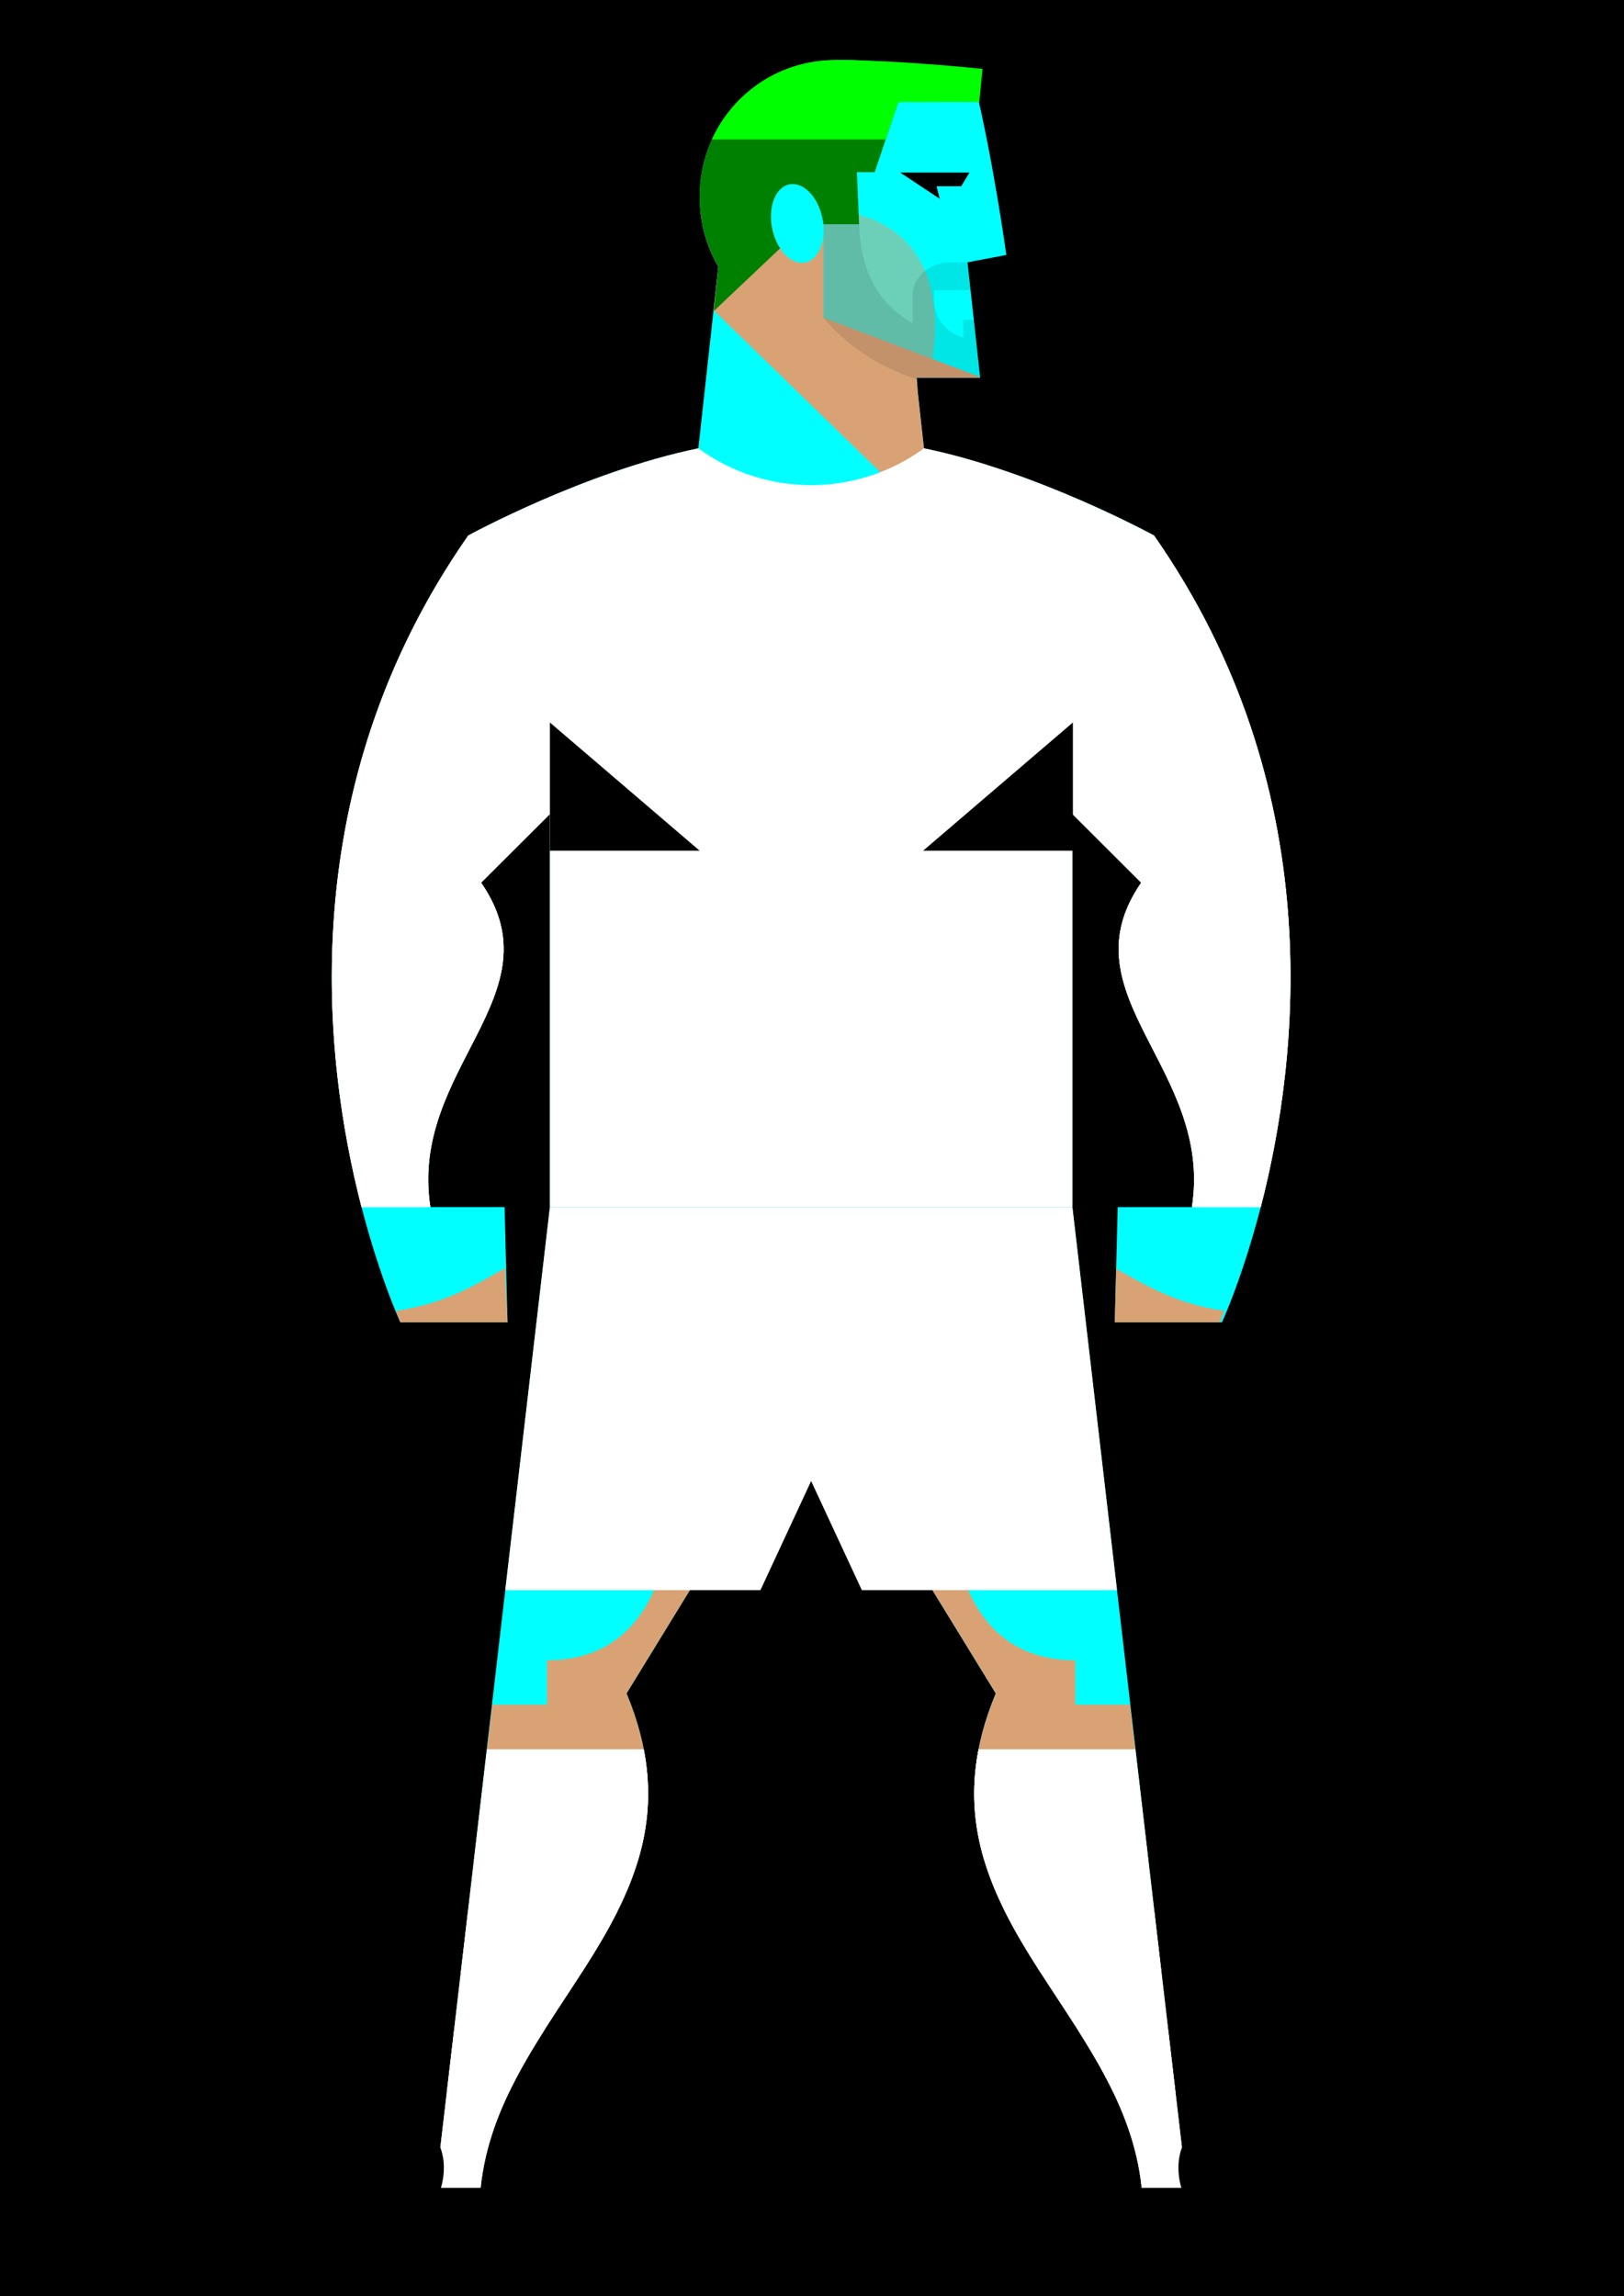 <?xml version="1.0" encoding="utf-8"?>

<svg version="1.1"
     xmlns="http://www.w3.org/2000/svg" xmlns:xlink="http://www.w3.org/1999/xlink" x="0px" y="0px"
     viewBox="0 0 841.89 1190.55"
     style="enable-background:new 0 0 841.89 1190.55;" xml:space="preserve">
<rect x="0" y="0" width="841.89" height="1190.55" fill="#333333" stroke="none"/>
<style type="text/css">
	<!--.st0{fill:#02562C;}-->
    <!--.st1{fill:#E8BE95;}-->
    .st2{fill:#D8A275;}
    .st3{opacity:0.5;fill:#D8A275;}
    .st4{opacity:0.75;fill:#A67C52;}
    <!--.st5{fill:#EFD9A0;}-->
    <!--.st6{fill:#0071BC;}-->
    <!--.st7{fill:#603813;}-->
    <!--.st8{opacity:0.37;fill:#603813;}-->
    <!--.st9{fill:#ED1C24;}-->
    <!--.st10{fill:#C1272D;}-->
    <!--.st11{fill:#F15A24;}-->
    <!--.st12{fill:#F7931E;}-->
    <!--.st13{fill:#9E005D;}-->
    <!--.st14{fill:#009245;}-->
    <!--.st15{fill:#8CC63F;}-->
    <!--.st16{fill:#E84E1F;}-->
    <!--.st17{fill:#FCEE21;}-->
    <!--.st18{fill:#D9E021;}-->
    <!--.st19{fill:#ED1E79;}-->
    <!--.st20{fill:#FFFFFF;}-->
    <!--.st21{fill:#29ABE2;}-->
    <!--.st22{fill:#D4145A;}-->
    <!--.st23{fill:#FBB03B;}-->
    <!--.st24{opacity:0.1;}-->
</style>
    <switch>
	<g>
		<g id="Background">
			<path class="st0" d="M846.07-8.88H7.61c-7.6,0-13,5.4-13,12v1178.94c0,6.6,5.4,12,12,12h838.46c6.6,0,12-5.4,12-12V3.12
				C857.07-3.48,851.67-8.88,846.07-8.88z"/>
		</g>
        <g id="Body" opacity="1" fill="cyan">
			<path class="st1" d="M598.2,277.61c0,0-60.36-33.06-119.22-45.15l-3.19-28.96l-0.58-7.66h32.91l-6.57-59.82l20.14-3.83
				c0,0-6.63-48.33-16.19-87.69c-0.01-0.04-34-14.5-72.44-13.38c-38.85,1.13-70.37,31.2-70.37,70.87c0,13.27,3.55,25.68,9.7,36.34
				l-10.37,94.12c-58.86,12.09-119.22,45.15-119.22,45.15c-135.11,193.46-35.27,407.98-35.27,407.98h1.16h54.42l-1.53-59.72h-38.47
				c-11.26-71.83,66.62-109.8,26.27-168.22l35.7-35.63v203.85l0,0h101.79h1.16h64.95h1.16h101.79l0,0V422.02l35.7,35.63
				c-40.34,58.42,37.53,96.39,26.27,168.22h-38.47l-1.53,59.72h54.42h1.16C633.47,685.59,733.31,471.06,598.2,277.61z"/>
            <line class="st2" x1="370.1" y1="160.83" x2="370.1" y2="160.83"/>
            <path class="st1" d="M555.93,625.87H420.5H285.07l-59.73,512.71h23.46c6.57-96.98,123.14-147.71,76-260.57l95.7-156.03
				l95.7,156.03c-47.14,112.85,69.43,163.59,76,260.57h23.46L555.93,625.87z"/>
            <g>
				<path class="st2" d="M324.8,878.01L324.8,878.01l53.24-86.8l-30.72-7.94c0,0,1.88,77.57-63.8,77.57v22.98h-28.33l-29.84,254.75
					h23.46c0.08-1.14,0.18-2.27,0.29-3.4C258.11,1040.41,371.38,989.54,324.8,878.01z"/>
                <path class="st2" d="M585.82,883.83h-28.33v-22.98c-65.68,0-63.8-77.57-63.8-77.57l-30.72,7.94l53.24,86.8v0
					c-46.58,111.52,66.69,162.39,75.71,257.16c0.11,1.13,0.22,2.27,0.29,3.4h23.46L585.82,883.83z"/>
			</g>
            <path class="st3" d="M483.47,186.13c11.34-80.56-56.61-77.33-56.61-77.33v7.48v5.96v42.44L483.47,186.13z"/>

            <ellipse transform="matrix(0.98 -0.2 0.2 0.98 -14.813 84.897)" class="st1" cx="413.33"
                     cy="115.86" rx="13.31" ry="20.66"/>
            <path class="st2" d="M499.79,237.53c-0.22-0.06-0.44-0.12-0.66-0.18c-1.25-0.35-2.5-0.69-3.76-1.02
				c-0.03-0.01-0.06-0.02-0.09-0.02c-1.19-0.31-2.38-0.62-3.57-0.92c-0.27-0.07-0.55-0.14-0.82-0.21c-1.23-0.31-2.46-0.61-3.69-0.9
				c-0.03-0.01-0.06-0.01-0.1-0.02c-1.18-0.28-2.36-0.55-3.55-0.81c-0.3-0.07-0.61-0.14-0.91-0.2c-1.22-0.27-2.43-0.53-3.65-0.78
				c0,0,0,0-0.01,0l-3.19-28.96l-0.58-7.66h32.62l-0.03-0.49l-80.94-30.69v-42.44c-0.72,7.15-4.17,12.72-9.28,13.84
				c-7.18,1.57-14.91-6.21-17.25-17.37c-0.77-3.65-0.85-7.2-0.39-10.39h-36.97c0.94,10.89,4.26,21.07,9.42,30.02l-2.49,22.61
				l0.3,0.19l97.13,94.42h45.1l-0.93-14.55c-1.23-0.39-2.47-0.77-3.71-1.14c-0.17-0.05-0.33-0.1-0.5-0.15
				C504.8,238.96,502.3,238.23,499.79,237.53z"/>
            <g>
				<path class="st2" d="M634.65,679.67c-27.15-3.95-43.11-14.96-56.03-21.81l-0.71,27.73h54.42
					C632.32,685.59,633.19,683.54,634.65,679.67z"/>
                <path class="st2" d="M207.53,685.59h55.58l-1.27-28.05c-12.77,6.82-29.06,18.12-56.64,22.13
					C206.65,683.54,207.53,685.59,207.53,685.59z"/>
			</g>
            <g>
				<path class="st2" d="M285.07,422.95l0.35-0.93v-34.77c-0.37,11.99-5.96,60.97-72.13,71.31l45.32,50.46
					c4.48-16.19,3.66-32.71-9.23-51.37l35.7-35.63V422.95z"/>
                <path class="st2" d="M555.58,387.25v34.77l0.35,0.93v-0.93l35.7,35.63c-12.88,18.66-13.7,35.18-9.23,51.37l45.32-50.46
					C561.54,448.22,555.95,399.25,555.58,387.25z"/>
                <path class="st2" d="M555.58,387.25v-2.66C555.58,384.6,555.53,385.55,555.58,387.25z"/>
                <path class="st2" d="M285.42,384.6v2.66C285.47,385.55,285.42,384.6,285.42,384.6z"/>
			</g>
		</g>
        <g id="Hair_Bottom_Layer" opacity="1" fill="green">
			<path d="M507.69,52.45l1.68-16.71c0,0-43.47-4.62-76.31-4.62c-1.83,0-3.64,0.09-5.44,0.23
				c-0.39,0.03-0.78,0.05-1.17,0.09c0,0,0,0,0,0c-0.49,0.05-0.97,0.1-1.46,0.15c-0.29,0.04-0.58,0.07-0.88,0.11
				c-0.05,0.01-0.1,0.01-0.16,0.02c-10.37,1.33-20.03,4.9-28.47,10.23c0,0,0,0,0,0c-0.16,0.1-0.31,0.2-0.46,0.3
				c-5.64,3.63-10.72,8.04-15.1,13.1l0,0c0,0,0,0-0.01,0.01c-2.19,2.53-4.21,5.23-6.03,8.07c0,0,0,0,0,0
				c-0.02,0.03-0.04,0.06-0.06,0.09c-1.78,2.79-3.37,5.71-4.75,8.76c0,0,0,0,0,0v0c0,0,0,0,0,0l0,0h0c-4.09,9-6.38,19.05-6.38,29.71
				c0,13.27,3.55,25.68,9.7,36.34l-2.31,22.75l0.12,0.05l34.21-32.38c-1.83-2.79-3.28-6.21-4.09-10.05
				c-2.35-11.17,1.58-21.49,8.76-23.07c7.18-1.57,14.91,6.21,17.25,17.37c0.23,1.1,0.38,2.19,0.5,3.27l0.03,0h18.5l-1.16-27.01h9.25
				l5.72-16.99h0l6.52-19.38l42.08-0.06C507.76,52.73,507.72,52.6,507.69,52.45z"/>
		</g>
        <g id="Hair_Top_Layer" opacity="1" fill="lime">
			<path d="M428.88,31.25c-0.82,0.05-1.63,0.11-2.44,0.18c-0.29,0.03-0.57,0.05-0.86,0.08
				c-0.5,0.05-0.98,0.12-1.48,0.19c-0.55,0.07-1.1,0.13-1.64,0.21c-0.2,0.03-0.39,0.07-0.59,0.1c-0.85,0.13-1.69,0.28-2.52,0.45
				c-0.33,0.07-0.67,0.13-1,0.2c-0.76,0.16-1.52,0.34-2.28,0.52c-0.27,0.07-0.54,0.13-0.81,0.2c-0.96,0.25-1.92,0.52-2.87,0.81
				c-0.32,0.1-0.63,0.2-0.95,0.3c-0.66,0.21-1.32,0.43-1.98,0.67c-0.37,0.13-0.74,0.26-1.11,0.4c-0.58,0.22-1.16,0.45-1.74,0.68
				c-0.09,0.03-0.17,0.07-0.26,0.1c-0.36,0.15-0.72,0.29-1.07,0.44c-0.74,0.32-1.46,0.65-2.19,0.99c-0.04,0.02-0.08,0.04-0.13,0.06
				c-0.41,0.19-0.81,0.39-1.21,0.59c-0.24,0.12-0.47,0.24-0.71,0.36c-0.25,0.13-0.51,0.26-0.76,0.39c-0.42,0.22-0.85,0.44-1.26,0.67
				c-0.51,0.28-1,0.57-1.5,0.86c-0.7,0.41-1.39,0.83-2.07,1.26c-0.39,0.24-0.77,0.49-1.15,0.74c-0.47,0.31-0.94,0.63-1.4,0.95
				c-0.32,0.22-0.63,0.45-0.95,0.67c-0.83,0.6-1.65,1.22-2.45,1.85c-0.01,0.01-0.03,0.02-0.04,0.03c-0.8,0.64-1.6,1.29-2.37,1.96
				c-0.2,0.17-0.4,0.34-0.6,0.52c-0.51,0.45-1.01,0.9-1.5,1.37c-0.03,0.03-0.06,0.06-0.1,0.09c-0.11,0.11-0.23,0.22-0.34,0.32
				c-1.63,1.56-3.19,3.19-4.67,4.9c-0.03,0.03-0.05,0.06-0.08,0.1c-0.06,0.07-0.12,0.14-0.18,0.21c-2.09,2.45-4.02,5.04-5.77,7.77
				c-0.03,0.04-0.05,0.08-0.08,0.12c-1.77,2.78-3.36,5.69-4.73,8.73v0l0,0h90.1l6.52-19.38l41.97-0.06l1.69-17.09
				c0,0-43.47-4.62-76.31-4.62c-1.09,0-2.17,0.03-3.24,0.08C429.5,31.21,429.19,31.23,428.88,31.25z"/>
		</g>
        <g id="Eye">
			<polygon
                    points="466.67,89.47 502.58,89.47 498.3,96.59 485.48,96.59 487.19,103.07 			"/>
		</g>
        <g id="Beard" opacity="0" fill="green">
			<path d="M475.21,195.84h32.91l-3.43-29.99h-5.32V175c0,0-52.41-0.5-54-58.72h-18.5v48.39c0,0,16.46,21.93,48.4,31.93
				L475.21,195.84z"/>
		</g>
        <g id="Moustache" opacity="0" fill="green">
			<path d="M511.61,134.11h-19c-11.42,0-19.5,10.25-19.5,18.76v0V170l0,0c6.11,0,11.07-5.06,11.07-11.3v-5.84h10.29
				C505.78,152.87,511.99,142.53,511.61,134.11z"/>
		</g>
        <g id="Stubble" opacity=".1" fill="black">
			<path d="M475.21,195.84L475.21,195.84L475.21,195.84l32.91,0l-3.43-29.99h-5.32V175l0,0
				c-8.95-2.36-15.19-10.45-15.19-19.7v-4.84h18.96l-1.59-14.44h-8.93c-11.42,0-19.5,8.34-19.5,16.85v0v14.69
				c-13.35-7.38-26.95-22.05-27.75-51.28h-18.5v48.39c0,0,16.46,21.93,48.4,31.93L475.21,195.84z"/>
		</g>
        <g id="Socks" opacity="1" fill="white">
			<g>
				<path
                        d="M225.34,1138.58h23.46c5.98-88.24,103.01-138.21,84.93-231.51h-81.27L225.34,1138.58z"/>
                <path
                        d="M615.66,1138.58l-27.12-231.51h-81.27c-18.08,93.31,78.96,143.27,84.93,231.51H615.66z"/>
			</g>
		</g>
        <g id="Upper_Sock" opacity="1" fill="white">
			<g>
				<path d="M252.46,907.07l-6.71,57.33h85.04c5.24-17.54,7.01-36.34,2.95-57.33H252.46z"/>
                <path d="M588.54,907.07h-81.27c-4.07,21-2.3,39.79,2.95,57.33h85.04L588.54,907.07z"/>
			</g>
		</g>
        <g id="Sock_Stripes" opacity="1" fill="white">
			<g>
				<path d="M242.63,990.95l-3.73,31.87h62.61c6.72-10.46,13.14-20.99,18.57-31.87H242.63z"/>
                <path d="M263.89,1084.78c5.27-10.97,11.5-21.51,18.06-31.87h-46.57l-3.73,31.87H263.89z"/>
                <path d="M605.62,1052.92h-46.57c6.56,10.36,12.79,20.9,18.06,31.87h32.25L605.62,1052.92z"/>
                <path d="M520.92,990.95c5.43,10.87,11.85,21.41,18.57,31.87h62.61l-3.73-31.87H520.92z"/>
			</g>
		</g>
        <g id="Boots" opacity="1" fill="black">
			<g>
				<path d="M215.83,1099.45c20.81,11.8,12.72,34.9,12.72,34.9h20.97l0.69,32.38H149.92l69.38-30.69L215.83,1099.45z"/>
                <path d="M625.17,1099.45c-20.81,11.8-12.72,34.9-12.72,34.9h-20.97l-0.69,32.38h100.29l-69.38-30.69L625.17,1099.45z"/>
			</g>
		</g>
        <g id="Shorts" opacity="1" fill="white">
			<polygon class="st11" points="555.93,625.87 420.5,625.87 285.07,625.87 261.94,824.46 394.22,824.46 420.5,767.89 
				446.78,824.46 579.06,824.46 			"/>
		</g>
        <g id="Short_trim" opacity="0" fill="white">
			<g>
				<polygon class="st10"
                         points="446.78,824.46 579.06,824.46 577.08,807.44 438.87,807.44 				"/>
                <polygon class="st10"
                         points="402.13,807.44 263.92,807.44 261.94,824.46 394.22,824.46 				"/>
			</g>
		</g>
        <g id="Short_Sleeve" opacity="0" fill="white">
			<path d="M574.32,440.38h89.53c-8.3-52.44-27.7-108.44-65.65-162.77c0,0-60.36-33.06-119.22-45.15l0,0
				c-34.84,25.43-82.12,25.43-116.96,0l0,0c-58.86,12.09-119.22,45.15-119.22,45.15c-37.95,54.34-57.35,110.33-65.65,162.77h89.53
				l18.39-18.36v203.85h101.79h1.16h64.95h1.16h101.79V422.02L574.32,440.38z"/>
		</g>
        <g id="Long_Sleeve" opacity="1" fill="white">
			<path d="M591.62,457.65c-40.34,58.42,37.53,96.39,26.27,168.22h35.68c19.96-77.29,35.9-217.58-55.37-348.26
				c0,0-60.36-33.06-119.22-45.15l0,0c-34.84,25.43-82.12,25.43-116.96,0l0,0c-58.86,12.09-119.22,45.15-119.22,45.15
				c-91.27,130.68-75.32,270.98-55.37,348.26h35.68c-11.26-71.83,66.62-109.8,26.27-168.22l35.7-35.63v203.85h101.79h1.16h64.95
				h1.16h101.79V422.02L591.62,457.65z"/>
		</g>
        <g id="LongSleeve" opacity="1" fill="white">
			<g>
				<path d="M187.43,625.87h35.68c-11.26-71.83,66.62-109.8,26.27-168.22l35.7-35.63v-34.77L242.8,277.61
					C151.53,408.29,167.47,548.58,187.43,625.87z"/>
                <path d="M653.57,625.87h-35.68c11.26-71.83-66.62-109.8-26.27-168.22l-35.7-35.63v-34.77l42.28-109.65
					C689.47,408.29,673.53,548.58,653.57,625.87z"/>
			</g>
		</g>
        <g id="ShortSleeve" opacity="0" fill="white">
			<g>
				<path
                        d="M285.07,387.25L242.8,277.61c-37.95,54.34-57.35,110.33-65.65,162.77h89.53l18.39-18.36V387.25z"/>
                <path
                        d="M555.93,387.25v34.77l18.39,18.36h89.53c-8.3-52.44-27.7-108.44-65.65-162.77L555.93,387.25z"/>
			</g>
		</g>
        <g id="Hoops_Long_Sleeve" opacity="0" fill="white">
			<g>
				<rect x="285.07" y="450.65" width="270.85" height="48.92"/>
                <rect x="285.07" y="352.28" width="270.85" height="48.92"/>
                <path class="st14" d="M285.07,302.83h270.85v-45.3c-2.82-1.2-5.73-2.41-8.73-3.62H391.4h-97.6c-3,1.22-5.91,2.43-8.73,3.62
					V302.83z"/>
                <rect x="285.07" y="549.02" width="270.85" height="48.92"/>
			</g>
		</g>
        <g id="Hoops_Short_Sleeve" opacity="0" fill="white">
			<g>
				<rect x="285.07" y="450.65" width="270.85" height="48.92"/>
                <rect x="285.07" y="352.28" width="270.85" height="48.92"/>
                <path class="st15"
                      d="M285.07,302.83h270.85v-45.3c-2.82-1.2-5.73-2.41-8.73-3.62H293.8c-3,1.22-5.91,2.43-8.73,3.62V302.83z"/>
                <rect x="285.07" y="549.02" width="270.85" height="48.92"/>
			</g>
		</g>
        <g id="Stripe" opacity="0" fill="white">
			<g>
				<path d="M393.7,247.85v378.02h53.59V247.85C429.78,252.76,411.22,252.76,393.7,247.85z"/>
                <path d="M502.19,625.87h53.59v-368.4c-15.61-6.63-34.23-13.71-53.59-19.26V625.87z"/>
                <path d="M338.81,238.21c-19.36,5.55-37.99,12.63-53.59,19.26v368.4h53.59V238.21z"/>
			</g>
		</g>
        <g id="Boca_Stripe" opacity="0" fill="white">
			<rect x="285.07" y="380.19" width="270.85" height="83.21"/>
		</g>
        <g id="Rovers_Shirt_Panel_Long_Sleeve" opacity="0" fill="white">
			<path d="M598.2,277.61c0,0-60.36-33.06-119.22-45.15l0,0c-17.42,12.72-37.95,19.07-58.48,19.07v42.5v331.84h32.48
				h1.16h101.79V422.02l0,0v0l35.7,35.63c-8.83,12.78-11.99,24.58-11.68,35.97c0.05,1.63,0.16,3.25,0.34,4.86
				c0.18,1.61,0.43,3.22,0.73,4.82c0.15,0.8,0.32,1.6,0.5,2.4c1.27,5.59,3.21,11.12,5.56,16.67c1.68,3.97,3.56,7.94,5.56,11.95
				c0.8,1.6,1.61,3.22,2.44,4.83c0.41,0.81,0.83,1.62,1.25,2.43c2.09,4.06,4.23,8.18,6.32,12.37c0.42,0.84,0.83,1.68,1.25,2.52
				c2.89,5.91,5.65,11.99,7.99,18.3c3.69,9.91,6.37,20.4,7,31.74c0.17,3.09,0.19,6.25,0.03,9.47c-0.16,3.22-0.49,6.52-1.02,9.88
				h35.68C673.53,548.58,689.47,408.29,598.2,277.61z"/>
		</g>
        <g id="Rovers_Shirt_Panel_Short_Sleeve" opacity="0" fill="white">
			<path d="M663.85,440.38c-8.3-52.44-27.7-108.44-65.65-162.77c0,0-60.36-33.06-119.22-45.15l0,0
				c-17.42,12.72-37.95,19.07-58.48,19.07v42.5v331.84h32.48h1.16h101.79V422.02l0,0v0l18.39,18.36h21.61H663.85z"/>
		</g>
        <g id="Pinstripe" opacity="0" fill="white">
			<g>
				<path d="M362.02,232.46L362.02,232.46c-1.15,0.24-2.3,0.48-3.45,0.73v392.68h15.61V240.04
					C370,237.82,365.93,235.31,362.02,232.46z"/>
                <path d="M303.94,249.92v375.95h15.61v-381.6C314.21,246.1,308.99,248,303.94,249.92z"/>
                <path d="M522.48,244.62v381.25h15.61V250.31C533.05,248.38,527.83,246.47,522.48,244.62z"/>
                <path d="M478.98,232.46L478.98,232.46c-3.59,2.62-7.31,4.95-11.14,7.03v386.38h15.61V233.42
					C481.96,233.09,480.47,232.76,478.98,232.46z"/>
                <path d="M413.21,251.26v374.61h15.61v-374.7C423.63,251.61,418.41,251.64,413.21,251.26z"/>
			</g>
		</g>
        <g id="Villa_style_LS" opacity="0" fill="white">
			<path d="M515.89,242.42c44.75,14.62,82.31,35.19,82.31,35.19c91.27,130.68,75.32,270.98,55.37,348.26h-35.68
				c11.26-71.83-66.62-109.8-26.27-168.22l-35.7-35.63v203.85h-40.03V242.42z M325.11,625.87V242.42
				c-44.75,14.62-82.31,35.19-82.31,35.19c-91.27,130.68-75.32,270.98-55.37,348.26h35.68c-11.26-71.83,66.62-109.8,26.27-168.22
				l35.7-35.63v203.85H325.11z"/>
		</g>
        <g id="Villa_Style_SS" opacity="0" fill="white">
			<g>
				<path d="M246.6,275.59c-0.02,0.01-0.05,0.03-0.07,0.04c-0.78,0.41-1.45,0.76-1.99,1.05
					c-0.02,0.01-0.04,0.02-0.05,0.03c-0.26,0.14-0.49,0.26-0.69,0.37c-0.03,0.01-0.05,0.03-0.07,0.04c-0.18,0.1-0.35,0.19-0.48,0.26
					c0,0-0.01,0-0.01,0c-0.14,0.08-0.24,0.13-0.32,0.17c-0.01,0-0.01,0.01-0.02,0.01c-0.05,0.03-0.09,0.05-0.09,0.05
					c-1.32,1.89-2.61,3.78-3.89,5.68c-0.41,0.61-0.81,1.22-1.22,1.83c-0.86,1.29-1.72,2.59-2.56,3.89
					c-0.46,0.71-0.91,1.42-1.37,2.13c-0.78,1.22-1.55,2.44-2.32,3.66c-0.45,0.72-0.89,1.43-1.33,2.15
					c-0.79,1.28-1.56,2.56-2.33,3.84c-0.38,0.63-0.77,1.27-1.14,1.9c-1.1,1.86-2.19,3.72-3.25,5.58c-0.15,0.27-0.3,0.54-0.45,0.81
					c-0.93,1.65-1.85,3.29-2.76,4.94c-0.39,0.71-0.77,1.42-1.15,2.13c-0.64,1.19-1.28,2.38-1.91,3.58c-0.42,0.8-0.84,1.6-1.25,2.4
					c-0.58,1.11-1.14,2.22-1.71,3.33c-0.42,0.82-0.83,1.65-1.24,2.47c-0.56,1.13-1.11,2.26-1.66,3.39
					c-0.38,0.78-0.77,1.57-1.14,2.35c-0.7,1.46-1.37,2.92-2.05,4.38c-0.49,1.06-0.97,2.12-1.45,3.18c-0.53,1.17-1.05,2.34-1.56,3.5
					c-0.41,0.93-0.8,1.85-1.2,2.78c-0.41,0.95-0.82,1.91-1.22,2.86c-0.41,0.98-0.82,1.97-1.22,2.95c-0.36,0.89-0.72,1.77-1.08,2.66
					c-0.41,1.02-0.82,2.04-1.21,3.06c-0.32,0.82-0.64,1.65-0.95,2.47c-0.41,1.07-0.82,2.14-1.22,3.21c-0.2,0.53-0.39,1.06-0.58,1.59
					c-0.9,2.45-1.77,4.9-2.62,7.35c-0.19,0.54-0.38,1.08-0.56,1.61c-0.41,1.22-0.82,2.44-1.22,3.65c-0.2,0.62-0.41,1.24-0.61,1.86
					c-0.4,1.23-0.78,2.45-1.17,3.67c-0.18,0.57-0.36,1.15-0.53,1.72c-0.39,1.28-0.78,2.56-1.16,3.84c-0.12,0.41-0.24,0.82-0.36,1.23
					c-1.84,6.29-3.5,12.55-4.98,18.78c-0.06,0.26-0.13,0.53-0.19,0.79c-0.35,1.47-0.69,2.94-1.02,4.4c-0.06,0.25-0.11,0.5-0.17,0.75
					c-1.83,8.2-3.36,16.34-4.64,24.4c0,0,0,0,0,0.01h89.53l18.39-18.36v203.85h40.03V242.42
					C288.79,254.28,257.2,270.07,246.6,275.59z"/>
                <path d="M663.85,440.38C663.85,440.38,663.85,440.38,663.85,440.38c-1.28-8.06-2.81-16.2-4.64-24.4
					c-0.06-0.25-0.11-0.5-0.17-0.75c-0.33-1.47-0.67-2.93-1.02-4.4c-0.06-0.26-0.13-0.53-0.19-0.79
					c-1.49-6.23-3.15-12.49-4.98-18.78c-0.12-0.41-0.24-0.82-0.36-1.23c-0.38-1.28-0.77-2.56-1.16-3.84
					c-0.18-0.57-0.35-1.15-0.53-1.72c-0.38-1.22-0.77-2.45-1.17-3.67c-0.2-0.62-0.41-1.24-0.61-1.86c-0.4-1.22-0.8-2.43-1.22-3.65
					c-0.18-0.54-0.37-1.08-0.56-1.61c-0.84-2.45-1.72-4.9-2.62-7.35c-0.2-0.53-0.38-1.06-0.58-1.59c-0.4-1.07-0.81-2.14-1.22-3.21
					c-0.32-0.82-0.63-1.65-0.95-2.47c-0.4-1.02-0.81-2.04-1.21-3.06c-0.36-0.89-0.71-1.77-1.08-2.66c-0.4-0.98-0.81-1.97-1.22-2.95
					c-0.4-0.95-0.81-1.9-1.22-2.86c-0.4-0.93-0.79-1.85-1.2-2.78c-0.51-1.17-1.04-2.34-1.56-3.5c-0.48-1.06-0.96-2.12-1.45-3.18
					c-0.67-1.46-1.35-2.92-2.05-4.38c-0.37-0.78-0.76-1.57-1.14-2.35c-0.55-1.13-1.1-2.26-1.66-3.39c-0.41-0.82-0.83-1.65-1.24-2.47
					c-0.56-1.11-1.13-2.22-1.71-3.33c-0.42-0.8-0.83-1.6-1.25-2.4c-0.63-1.19-1.27-2.38-1.91-3.58c-0.38-0.71-0.76-1.42-1.15-2.13
					c-0.9-1.65-1.82-3.29-2.76-4.94c-0.15-0.27-0.3-0.54-0.45-0.81c-1.06-1.86-2.15-3.72-3.25-5.58c-0.38-0.63-0.76-1.27-1.14-1.9
					c-0.77-1.28-1.54-2.56-2.33-3.84c-0.44-0.72-0.89-1.43-1.33-2.15c-0.76-1.22-1.53-2.44-2.32-3.66
					c-0.45-0.71-0.91-1.42-1.37-2.13c-0.84-1.3-1.7-2.59-2.56-3.89c-0.41-0.61-0.81-1.22-1.22-1.83c-1.28-1.89-2.57-3.79-3.89-5.68
					c0,0-0.04-0.02-0.09-0.05c-0.01,0-0.01-0.01-0.02-0.01c-0.07-0.04-0.18-0.1-0.32-0.17c0,0-0.01,0-0.01,0
					c-0.13-0.07-0.29-0.16-0.48-0.26c-0.02-0.01-0.05-0.02-0.07-0.04c-0.2-0.11-0.43-0.23-0.69-0.37c-0.02-0.01-0.04-0.02-0.05-0.03
					c-0.54-0.29-1.21-0.64-1.99-1.05c-0.02-0.01-0.05-0.03-0.07-0.04c-10.61-5.53-42.19-21.31-78.51-33.18v383.46h40.03V422.02
					l18.39,18.36H663.85z"/>
			</g>
		</g>
        <g id="Sash" opacity="0" fill="white">
			<path d="M598.1,277.55c-2.1-1.14-40.84-22.07-85.94-36.33L285.07,483.73v128.11L598.1,277.55z"/>
		</g>
        <g id="Fade" opacity="0" fill="white">
			<g>
				<rect x="285.07" y="569.23" width="270.85" height="7.12"/>
                <rect x="285.07" y="584.02" width="270.85" height="8.55"/>
                <rect x="285.07" y="598.57" width="270.85" height="10.47"/>
                <rect x="285.07" y="554.27" width="270.85" height="6.02"/>
                <rect x="285.07" y="508.8" width="270.85" height="3.9"/>
                <polygon points="285.07,612.76 285.07,625.87 386.87,625.87 388.02,625.87 452.98,625.87 454.13,625.87
					555.93,625.87 555.93,612.76 				"/>
                <rect x="285.07" y="524.03" width="270.85" height="4.46"/>
                <rect x="285.07" y="539.19" width="270.85" height="5.15"/>
			</g>
		</g>
        <g id="Chevron" opacity="0" fill="white">
			<path d="M420.5,368.58L308.23,248.31c-25.94,9.62-47.72,20.18-58.39,25.61L420.5,452.58l170.66-178.66
				c-10.66-5.43-32.45-16-58.39-25.61L420.5,368.58z"/>
		</g>
        <g id="Croat_LS" opacity="0" fill="white">
			<g>
				<g>
					<rect x="358.4" y="601.03" width="24.84" height="24.84"/>
				</g>
                <g>
					<rect x="308.72" y="601.03" width="24.84" height="24.84"/>
				</g>
                <g>
					<rect x="285.07" y="526.51" width="23.65" height="24.84"/>
				</g>
                <g>
					<rect x="383.24" y="377.47" width="24.84" height="24.84"/>
				</g>
                <g>
					<rect x="383.24" y="327.79" width="24.84" height="24.84"/>
				</g>
                <g>
					<rect x="285.07" y="576.19" width="23.65" height="24.84"/>
				</g>
                <g>
					<rect x="432.92" y="327.79" width="24.84" height="24.84"/>
				</g>
                <g>
					<rect x="432.92" y="427.15" width="24.84" height="24.84"/>
				</g>
                <g>
					<path d="M582.16,476.83c-0.07,0.24-0.14,0.48-0.2,0.72v24.12h24.84v-24.84H582.16z"/>
				</g>
                <g>
					<rect x="532.28" y="476.83" width="23.65" height="24.84"/>
				</g>
                <g>
					<rect x="383.24" y="427.15" width="24.84" height="24.84"/>
				</g>
                <g>
					<path d="M581.96,507.49v-5.82h-1.22C581.06,503.62,581.47,505.56,581.96,507.49z"/>
				</g>
                <g>
					<rect x="432.92" y="377.47" width="24.84" height="24.84"/>
				</g>
                <g>
					<rect x="408.08" y="352.63" width="24.84" height="24.84"/>
				</g>
                <g>
					<path d="M618.41,601.03c0.9,7.84,0.86,16.09-0.51,24.84h13.75v-24.84H618.41z"/>
				</g>
                <g>
					<path d="M588.91,526.51c3.7,8.13,8.12,16.33,12.43,24.84h5.47v-24.84H588.91z"/>
				</g>
                <g>
					<rect x="532.28" y="427.15" width="23.65" height="24.84"/>
				</g>
                <g>
					<rect x="383.24" y="476.83" width="24.84" height="24.84"/>
				</g>
                <g>
					<rect x="507.44" y="601.03" width="24.84" height="24.84"/>
				</g>
                <g>
					<rect x="457.76" y="601.03" width="24.84" height="24.84"/>
				</g>
                <g>
					<rect x="408.08" y="601.03" width="24.84" height="24.84"/>
				</g>
                <g>
					<rect x="532.28" y="526.51" width="23.65" height="24.84"/>
				</g>
                <g>
					<rect x="432.92" y="476.83" width="24.84" height="24.84"/>
				</g>
                <g>
					<rect x="532.28" y="576.19" width="23.65" height="24.84"/>
				</g>
                <g>
					<rect x="408.08" y="501.67" width="24.84" height="24.84"/>
				</g>
                <g>
					<path d="M358.4,233.23c-8.33,1.83-16.67,4.05-24.84,6.53v13.52h24.84V233.23z"/>
				</g>
                <g>
					<path d="M656.48,404.52v22.63h5.05C660.09,419.66,658.41,412.12,656.48,404.52z"/>
				</g>
                <g>
					<path d="M631.64,335.26v17.37h7.67C636.93,346.85,634.37,341.05,631.64,335.26z"/>
				</g>
                <g>
					<path d="M192.45,377.47c-2.77,8.32-5.22,16.61-7.36,24.84h24.27v-24.84H192.45z"/>
				</g>
                <g>
					<path d="M201.69,352.63h7.67v-17.37C206.63,341.05,204.07,346.85,201.69,352.63z"/>
				</g>
                <g>
					<path d="M655.91,402.31c-2.14-8.23-4.59-16.52-7.36-24.84h-16.91v24.84H655.91z"/>
				</g>
                <g>
					<rect x="285.07" y="476.83" width="23.65" height="24.84"/>
				</g>
                <g>
					<path d="M179.47,427.15h5.05v-22.63C182.59,412.12,180.91,419.66,179.47,427.15z"/>
				</g>
                <g>
					<path d="M663.7,576.19c1.2-7.97,2.24-16.26,3.08-24.84h-10.3v24.84H663.7z"/>
				</g>
                <g>
					<path d="M668.55,526.51c0.36-8.09,0.5-16.38,0.41-24.84h-12.47v24.84H668.55z"/>
				</g>
                <g>
					<path d="M408.08,250.74c-8.46-1.07-16.82-3.22-24.84-6.47v9.01h24.84V250.74z"/>
				</g>
                <g>
					<path d="M226.48,302.95c-4.89,8.27-9.39,16.55-13.51,24.84h21.23v-24.84H226.48z"/>
				</g>
                <g>
					<path d="M507.44,239.76c-8.17-2.47-16.51-4.7-24.84-6.53v20.04h24.84V239.76z"/>
				</g>
                <g>
					<path d="M457.76,244.26c-8.02,3.25-16.38,5.41-24.84,6.47v2.53h24.84V244.26z"/>
				</g>
                <g>
					<rect x="631.64" y="526.51" width="24.84" height="24.84"/>
				</g>
                <g>
					<path d="M295.38,253.27h13.34v-5.14C304.13,249.82,299.67,251.55,295.38,253.27z"/>
				</g>
                <g>
					<path d="M628.03,327.79c-4.12-8.29-8.62-16.57-13.51-24.84h-7.72v24.84H628.03z"/>
				</g>
                <g>
					<path d="M581.96,269.35c-6.69-3.24-15.16-7.18-24.84-11.32v20.07h24.84V269.35z"/>
				</g>
                <g>
					<path d="M532.28,248.13v5.14h13.34C541.33,251.55,536.87,249.82,532.28,248.13z"/>
				</g>
                <g>
					<path d="M283.88,258.04c-9.68,4.14-18.15,8.07-24.84,11.32v8.76h24.84V258.04z"/>
				</g>
                <g>
					<path d="M667.97,476.83c-0.56-8.16-1.37-16.45-2.45-24.84h-9.04v24.84H667.97z"/>
				</g>
                <g>
					<rect x="457.76" y="302.95" width="24.84" height="24.84"/>
				</g>
                <g>
					<path d="M239.67,551.35c4.3-8.51,8.72-16.71,12.43-24.84H234.2v24.84H239.67z"/>
				</g>
                <g>
					<path d="M259.04,501.67v-24.12c-0.07-0.24-0.13-0.48-0.2-0.72H234.2v24.84H259.04z"/>
				</g>
                <g>
					<rect x="333.56" y="327.79" width="24.84" height="24.84"/>
				</g>
                <g>
					<rect x="408.08" y="451.99" width="24.84" height="24.84"/>
				</g>
                <g>
					<rect x="408.08" y="402.31" width="24.84" height="24.84"/>
				</g>
                <g>
					<rect x="285.07" y="427.15" width="23.65" height="24.84"/>
				</g>
                <g>
					<path d="M223.11,625.87c-1.37-8.75-1.41-17-0.51-24.84h-13.23v24.84H223.11z"/>
				</g>
                <g>
					<path d="M260.26,501.67h-1.22v5.82C259.53,505.56,259.94,503.62,260.26,501.67z"/>
				</g>
                <g>
					<rect x="283.88" y="327.79" width="24.84" height="24.84"/>
				</g>
                <g>
					<rect x="631.64" y="427.15" width="24.84" height="24.84"/>
				</g>
                <g>
					<path d="M172.05,501.67c-0.09,8.46,0.05,16.75,0.41,24.84h12.07v-24.84H172.05z"/>
				</g>
                <g>
					<path d="M174.22,551.35c0.84,8.58,1.88,16.87,3.08,24.84h7.22v-24.84H174.22z"/>
				</g>
                <g>
					<rect x="631.64" y="476.83" width="24.84" height="24.84"/>
				</g>
                <g>
					<rect x="184.52" y="576.19" width="24.84" height="24.84"/>
				</g>
                <g>
					<path d="M175.48,451.99c-1.08,8.39-1.89,16.68-2.45,24.84h11.49v-24.84H175.48z"/>
				</g>
                <g>
					<rect x="234.2" y="377.47" width="24.84" height="24.84"/>
				</g>
                <g>
					<path d="M184.52,613.98v-12.95h-2.82C182.61,605.49,183.55,609.81,184.52,613.98z"/>
				</g>
                <g>
					<rect x="606.8" y="402.31" width="24.84" height="24.84"/>
				</g>
                <g>
					<rect x="358.4" y="501.67" width="24.84" height="24.84"/>
				</g>
                <g>
					<rect x="209.36" y="402.31" width="24.84" height="24.84"/>
				</g>
                <g>
					<rect x="184.52" y="526.51" width="24.84" height="24.84"/>
				</g>
                <g>
					<rect x="408.08" y="302.95" width="24.84" height="24.84"/>
				</g>
                <g>
					<rect x="184.52" y="476.83" width="24.84" height="24.84"/>
				</g>
                <g>
					<rect x="209.36" y="501.67" width="24.84" height="24.84"/>
				</g>
                <g>
					<path d="M209.36,576.19h19.25c1.67-4.64,3.57-9.15,5.59-13.57v-11.27h-24.84V576.19z"/>
				</g>
                <g>
					<rect x="308.72" y="402.31" width="24.84" height="24.84"/>
				</g>
                <g>
					<rect x="283.88" y="377.47" width="24.84" height="24.84"/>
				</g>
                <g>
					<polygon
                            points="259.04,427.15 279.93,427.15 283.88,423.21 283.88,402.31 259.04,402.31 					"/>
				</g>
                <g>
					<polygon
                            points="234.2,451.99 255.05,451.99 259.04,448.01 259.04,427.15 234.2,427.15 					"/>
				</g>
                <g>
					<rect x="209.36" y="451.99" width="24.84" height="24.84"/>
				</g>
                <g>
					<rect x="457.76" y="253.27" width="24.84" height="24.84"/>
				</g>
                <g>
					<rect x="408.08" y="253.27" width="24.84" height="24.84"/>
				</g>
                <g>
					<rect x="209.36" y="352.63" width="24.84" height="24.84"/>
				</g>
                <g>
					<rect x="358.4" y="253.27" width="24.84" height="24.84"/>
				</g>
                <g>
					<rect x="507.44" y="253.27" width="24.84" height="24.84"/>
				</g>
                <g>
					<rect x="234.2" y="327.79" width="24.84" height="24.84"/>
				</g>
                <g>
					<path d="M259.04,278.11h-16.59c-2.86,4.1-5.6,8.21-8.25,12.33v12.51h24.84V278.11z"/>
				</g>
                <g>
					<rect x="308.72" y="253.27" width="24.84" height="24.84"/>
				</g>
                <g>
					<rect x="283.88" y="278.11" width="24.84" height="24.84"/>
				</g>
                <g>
					<rect x="507.44" y="402.31" width="24.84" height="24.84"/>
				</g>
                <g>
					<polygon
                            points="557.12,402.31 557.12,423.21 561.07,427.15 581.96,427.15 581.96,402.31 					"/>
				</g>
                <g>
					<polygon
                            points="581.96,427.15 581.96,448.01 585.95,451.99 606.8,451.99 606.8,427.15 					"/>
				</g>
                <g>
					<rect x="606.8" y="451.99" width="24.84" height="24.84"/>
				</g>
                <g>
					<rect x="532.28" y="278.11" width="24.84" height="24.84"/>
				</g>
                <g>
					<rect x="532.28" y="377.47" width="24.84" height="24.84"/>
				</g>
                <g>
					<rect x="606.8" y="501.67" width="24.84" height="24.84"/>
				</g>
                <g>
					<rect x="631.64" y="576.19" width="24.84" height="24.84"/>
				</g>
                <g>
					<path d="M659.3,601.03h-2.82v12.95C657.45,609.81,658.39,605.49,659.3,601.03z"/>
				</g>
                <g>
					<path d="M606.8,551.35v11.27c2.02,4.41,3.92,8.93,5.59,13.57h19.25v-24.84H606.8z"/>
				</g>
                <g>
					<rect x="383.24" y="576.19" width="24.84" height="24.84"/>
				</g>
                <g>
					<rect x="333.56" y="576.19" width="24.84" height="24.84"/>
				</g>
                <g>
					<rect x="308.72" y="551.35" width="24.84" height="24.84"/>
				</g>
                <g>
					<rect x="308.72" y="451.99" width="24.84" height="24.84"/>
				</g>
                <g>
					<rect x="507.44" y="451.99" width="24.84" height="24.84"/>
				</g>
                <g>
					<rect x="308.72" y="501.67" width="24.84" height="24.84"/>
				</g>
                <g>
					<rect x="507.44" y="551.35" width="24.84" height="24.84"/>
				</g>
                <g>
					<rect x="507.44" y="501.67" width="24.84" height="24.84"/>
				</g>
                <g>
					<rect x="432.92" y="576.19" width="24.84" height="24.84"/>
				</g>
                <g>
					<rect x="482.6" y="576.19" width="24.84" height="24.84"/>
				</g>
                <g>
					<rect x="184.52" y="427.15" width="24.84" height="24.84"/>
				</g>
                <g>
					<rect x="507.44" y="302.95" width="24.84" height="24.84"/>
				</g>
                <g>
					<rect x="532.28" y="327.79" width="24.84" height="24.84"/>
				</g>
                <g>
					<rect x="557.12" y="302.95" width="24.84" height="24.84"/>
				</g>
                <g>
					<rect x="482.6" y="327.79" width="24.84" height="24.84"/>
				</g>
                <g>
					<rect x="482.6" y="278.11" width="24.84" height="24.84"/>
				</g>
                <g>
					<rect x="457.76" y="352.63" width="24.84" height="24.84"/>
				</g>
                <g>
					<rect x="333.56" y="278.11" width="24.84" height="24.84"/>
				</g>
                <g>
					<rect x="383.24" y="278.11" width="24.84" height="24.84"/>
				</g>
                <g>
					<rect x="432.92" y="278.11" width="24.84" height="24.84"/>
				</g>
                <g>
					<rect x="358.4" y="352.63" width="24.84" height="24.84"/>
				</g>
                <g>
					<rect x="358.4" y="402.31" width="24.84" height="24.84"/>
				</g>
                <g>
					<rect x="457.76" y="402.31" width="24.84" height="24.84"/>
				</g>
                <g>
					<rect x="358.4" y="302.95" width="24.84" height="24.84"/>
				</g>
                <g>
					<rect x="358.4" y="451.99" width="24.84" height="24.84"/>
				</g>
                <g>
					<rect x="308.72" y="302.95" width="24.84" height="24.84"/>
				</g>
                <g>
					<rect x="457.76" y="451.99" width="24.84" height="24.84"/>
				</g>
                <g>
					<rect x="457.76" y="501.67" width="24.84" height="24.84"/>
				</g>
                <g>
					<rect x="432.92" y="526.51" width="24.84" height="24.84"/>
				</g>
                <g>
					<rect x="383.24" y="526.51" width="24.84" height="24.84"/>
				</g>
                <g>
					<rect x="333.56" y="526.51" width="24.84" height="24.84"/>
				</g>
                <g>
					<rect x="482.6" y="427.15" width="24.84" height="24.84"/>
				</g>
                <g>
					<rect x="507.44" y="352.63" width="24.84" height="24.84"/>
				</g>
                <g>
					<rect x="482.6" y="377.47" width="24.84" height="24.84"/>
				</g>
                <g>
					<rect x="482.6" y="476.83" width="24.84" height="24.84"/>
				</g>
                <g>
					<rect x="482.6" y="526.51" width="24.84" height="24.84"/>
				</g>
                <g>
					<rect x="557.12" y="352.63" width="24.84" height="24.84"/>
				</g>
                <g>
					<rect x="581.96" y="327.79" width="24.84" height="24.84"/>
				</g>
                <g>
					<rect x="606.8" y="352.63" width="24.84" height="24.84"/>
				</g>
                <g>
					<rect x="581.96" y="377.47" width="24.84" height="24.84"/>
				</g>
                <g>
					<rect x="358.4" y="551.35" width="24.84" height="24.84"/>
				</g>
                <g>
					<rect x="333.56" y="427.15" width="24.84" height="24.84"/>
				</g>
                <g>
					<rect x="333.56" y="377.47" width="24.84" height="24.84"/>
				</g>
                <g>
					<rect x="308.72" y="352.63" width="24.84" height="24.84"/>
				</g>
                <g>
					<rect x="259.04" y="352.63" width="24.84" height="24.84"/>
				</g>
                <g>
					<rect x="408.08" y="551.35" width="24.84" height="24.84"/>
				</g>
                <g>
					<rect x="259.04" y="302.95" width="24.84" height="24.84"/>
				</g>
                <g>
					<rect x="457.76" y="551.35" width="24.84" height="24.84"/>
				</g>
                <g>
					<rect x="333.56" y="476.83" width="24.84" height="24.84"/>
				</g>
                <g>
					<path d="M606.8,302.95v-12.51c-2.65-4.12-5.4-8.23-8.25-12.33h-16.59v24.84H606.8z"/>
				</g>
			</g>
		</g>
        <g id="Croat_SS" opacity="0" fill="white">
			<g>
				<g>
					<rect x="408.08" y="451.99" width="24.84" height="24.84"/>
				</g>
                <g>
					<rect x="432.92" y="327.79" width="24.84" height="24.84"/>
				</g>
                <g>
					<rect x="482.6" y="327.79" width="24.84" height="24.84"/>
				</g>
                <g>
					<rect x="532.28" y="327.79" width="24.84" height="24.84"/>
				</g>
                <g>
					<rect x="333.56" y="327.79" width="24.84" height="24.84"/>
				</g>
                <g>
					<rect x="507.44" y="451.99" width="24.84" height="24.84"/>
				</g>
                <g>
					<rect x="482.6" y="576.19" width="24.84" height="24.84"/>
				</g>
                <g>
					<rect x="408.08" y="501.67" width="24.84" height="24.84"/>
				</g>
                <g>
					<rect x="408.08" y="402.31" width="24.84" height="24.84"/>
				</g>
                <g>
					<rect x="432.92" y="576.19" width="24.84" height="24.84"/>
				</g>
                <g>
					<rect x="383.24" y="476.83" width="24.84" height="24.84"/>
				</g>
                <g>
					<rect x="432.92" y="427.15" width="24.84" height="24.84"/>
				</g>
                <g>
					<rect x="432.92" y="476.83" width="24.84" height="24.84"/>
				</g>
                <g>
					<rect x="532.28" y="427.15" width="23.65" height="24.84"/>
				</g>
                <g>
					<rect x="408.08" y="352.63" width="24.84" height="24.84"/>
				</g>
                <g>
					<rect x="507.44" y="501.67" width="24.84" height="24.84"/>
				</g>
                <g>
					<rect x="383.24" y="427.15" width="24.84" height="24.84"/>
				</g>
                <g>
					<rect x="383.24" y="327.79" width="24.84" height="24.84"/>
				</g>
                <g>
					<rect x="507.44" y="551.35" width="24.84" height="24.84"/>
				</g>
                <g>
					<rect x="383.24" y="377.47" width="24.84" height="24.84"/>
				</g>
                <g>
					<path d="M655.91,402.31c-0.06-0.22-0.11-0.44-0.17-0.66c-0.41-1.57-0.83-3.14-1.27-4.71
						c-0.09-0.34-0.18-0.68-0.28-1.02c-0.55-1.97-1.11-3.94-1.7-5.92c-0.05-0.16-0.1-0.32-0.14-0.48c-0.52-1.76-1.06-3.53-1.62-5.3
						c-0.16-0.5-0.32-1-0.48-1.51c-0.47-1.47-0.94-2.93-1.42-4.4c-0.09-0.28-0.19-0.57-0.28-0.85h-16.9v24.84H655.91z"/>
				</g>
                <g>
					<rect x="234.2" y="427.15" width="24.84" height="13.23"/>
				</g>
                <g>
					<rect x="285.07" y="427.15" width="23.65" height="24.84"/>
				</g>
                <g>
					<rect x="283.88" y="327.79" width="24.84" height="24.84"/>
				</g>
                <g>
					<rect x="285.07" y="526.51" width="23.65" height="24.84"/>
				</g>
                <g>
					<path d="M184.47,404.73c-0.94,3.73-1.83,7.44-2.66,11.14c-0.01,0.03-0.01,0.06-0.02,0.09
						c-0.39,1.75-0.76,3.49-1.13,5.23c-0.1,0.5-0.2,1-0.31,1.51c-0.26,1.27-0.52,2.55-0.76,3.82c-0.04,0.21-0.08,0.42-0.12,0.63
						h5.04v-22.62C184.5,404.6,184.49,404.66,184.47,404.73z"/>
				</g>
                <g>
					<rect x="184.52" y="427.15" width="24.84" height="13.23"/>
				</g>
                <g>
					<path d="M192.46,377.47c-0.09,0.28-0.19,0.57-0.28,0.85c-0.49,1.47-0.96,2.93-1.42,4.4
						c-0.16,0.5-0.32,1-0.48,1.51c-0.56,1.77-1.1,3.55-1.62,5.32c-0.04,0.15-0.09,0.3-0.14,0.45c-0.58,1.98-1.15,3.95-1.7,5.92
						c-0.09,0.34-0.18,0.68-0.28,1.02c-0.43,1.57-0.86,3.14-1.27,4.71c-0.06,0.22-0.11,0.44-0.17,0.66h24.27v-24.84H192.46z"/>
				</g>
                <g>
					<rect x="606.8" y="352.63" width="24.84" height="24.84"/>
				</g>
                <g>
					<rect x="285.07" y="576.19" width="23.65" height="24.84"/>
				</g>
                <g>
					<rect x="507.44" y="601.03" width="24.84" height="24.84"/>
				</g>
                <g>
					<rect x="532.28" y="576.19" width="23.65" height="24.84"/>
				</g>
                <g>
					<rect x="532.28" y="526.51" width="23.65" height="24.84"/>
				</g>
                <g>
					<rect x="532.28" y="476.83" width="23.65" height="24.84"/>
				</g>
                <g>
					<rect x="457.76" y="601.03" width="24.84" height="24.84"/>
				</g>
                <g>
					<rect x="308.72" y="601.03" width="24.84" height="24.84"/>
				</g>
                <g>
					<rect x="358.4" y="601.03" width="24.84" height="24.84"/>
				</g>
                <g>
					<rect x="408.08" y="601.03" width="24.84" height="24.84"/>
				</g>
                <g>
					<rect x="285.07" y="476.83" width="23.65" height="24.84"/>
				</g>
                <g>
					<rect x="631.64" y="427.15" width="24.84" height="13.23"/>
				</g>
                <g>
					<rect x="383.24" y="576.19" width="24.84" height="24.84"/>
				</g>
                <g>
					<path d="M661.4,426.52c-0.25-1.27-0.5-2.55-0.76-3.82c-0.1-0.5-0.2-1-0.31-1.51c-0.36-1.74-0.74-3.48-1.13-5.23
						c-0.01-0.03-0.01-0.06-0.02-0.09c-0.82-3.7-1.71-7.41-2.66-11.14c-0.02-0.07-0.03-0.13-0.05-0.2v22.62h5.04
						C661.48,426.94,661.44,426.73,661.4,426.52z"/>
				</g>
                <g>
					<path d="M638.84,351.52c-0.42-1.02-0.85-2.03-1.28-3.05c-0.12-0.28-0.24-0.55-0.36-0.83
						c-1.77-4.12-3.62-8.25-5.57-12.38v17.37h7.66C639.15,352.26,639,351.89,638.84,351.52z"/>
				</g>
                <g>
					<rect x="581.96" y="427.15" width="24.84" height="13.23"/>
				</g>
                <g>
					<rect x="581.96" y="377.47" width="24.84" height="24.84"/>
				</g>
                <g>
					<path d="M226.48,302.95c-2.38,4.02-4.66,8.05-6.86,12.08c-0.15,0.28-0.3,0.56-0.46,0.84
						c-0.93,1.72-1.85,3.45-2.75,5.17c-0.16,0.31-0.33,0.62-0.49,0.93c-0.95,1.84-1.89,3.68-2.81,5.52c-0.05,0.1-0.1,0.19-0.15,0.29
						h21.23v-24.84H226.48z"/>
				</g>
                <g>
					<path d="M628.03,327.79c-0.05-0.1-0.1-0.19-0.15-0.29c-0.92-1.84-1.85-3.68-2.81-5.52
						c-0.16-0.31-0.33-0.62-0.49-0.94c-0.9-1.72-1.82-3.45-2.75-5.17c-0.15-0.28-0.31-0.57-0.46-0.85
						c-2.2-4.03-4.48-8.06-6.86-12.08h-7.72v24.84H628.03z"/>
				</g>
                <g>
					<rect x="234.2" y="377.47" width="24.84" height="24.84"/>
				</g>
                <g>
					<path d="M358.4,233.23c-2.07,0.46-4.15,0.94-6.22,1.44c-0.02,0-0.04,0.01-0.05,0.01
						c-6.24,1.51-12.45,3.23-18.57,5.08v13.52h24.84V233.23z"/>
				</g>
                <g>
					<path d="M305.31,249.4c0,0-0.01,0-0.01,0.01c-1.08,0.41-2.15,0.82-3.21,1.23c-0.09,0.03-0.18,0.07-0.27,0.1
						c-2.18,0.84-4.33,1.69-6.43,2.53c0,0,0,0,0,0h13.34v-5.14C307.57,248.55,306.44,248.97,305.31,249.4z"/>
				</g>
                <g>
					<path d="M408.08,250.74C408.08,250.74,408.08,250.74,408.08,250.74c-3.04-0.38-6.06-0.91-9.05-1.57
						c-0.18-0.04-0.36-0.08-0.54-0.12c-0.83-0.19-1.65-0.39-2.47-0.6c-0.31-0.08-0.62-0.16-0.93-0.24
						c-0.78-0.21-1.56-0.42-2.33-0.65c-0.34-0.1-0.67-0.2-1.01-0.3c-0.77-0.23-1.54-0.47-2.31-0.72c-0.26-0.08-0.51-0.18-0.77-0.26
						c-1.82-0.62-3.63-1.28-5.42-2.01v9.01h24.84V250.74z"/>
				</g>
                <g>
					<path d="M283.88,258.04C283.88,258.04,283.88,258.04,283.88,258.04c-3.63,1.55-7.09,3.07-10.34,4.54
						c0,0-0.01,0-0.01,0.01c-2.16,0.97-4.23,1.92-6.21,2.84c-0.01,0.01-0.03,0.01-0.04,0.02c-0.97,0.45-1.92,0.9-2.85,1.33
						c-0.04,0.02-0.07,0.03-0.11,0.05c-1.86,0.88-3.62,1.72-5.27,2.52c0,0-0.01,0-0.01,0.01v8.76h24.84V258.04z"/>
				</g>
                <g>
					<path d="M581.96,269.35c0,0-0.01,0-0.01-0.01c-1.65-0.8-3.41-1.64-5.27-2.52c-0.04-0.02-0.07-0.03-0.11-0.05
						c-0.92-0.44-1.87-0.88-2.85-1.33c-0.01-0.01-0.03-0.01-0.04-0.02c-1.98-0.92-4.05-1.87-6.21-2.84c0,0-0.01,0-0.01-0.01
						c-3.26-1.47-6.71-2.99-10.34-4.54c0,0,0,0,0,0v20.07h24.84V269.35z"/>
				</g>
                <g>
					<path d="M457.76,244.26c-1.79,0.73-3.6,1.39-5.42,2.01c-0.26,0.09-0.51,0.18-0.77,0.26
						c-0.77,0.25-1.54,0.49-2.31,0.72c-0.34,0.1-0.67,0.21-1.01,0.3c-0.78,0.23-1.55,0.44-2.33,0.65c-0.31,0.08-0.62,0.16-0.93,0.24
						c-0.82,0.21-1.65,0.41-2.47,0.6c-0.18,0.04-0.36,0.08-0.54,0.12c-3,0.66-6.02,1.19-9.05,1.57c0,0,0,0,0,0v2.53h24.84V244.26z"
                    />
				</g>
                <g>
					<path d="M545.62,253.27c-2.11-0.85-4.25-1.69-6.43-2.53c-0.09-0.03-0.18-0.07-0.27-0.1
						c-1.06-0.41-2.13-0.82-3.21-1.23c0,0-0.01,0-0.01-0.01c-1.13-0.43-2.27-0.85-3.41-1.28v5.14L545.62,253.27
						C545.62,253.27,545.62,253.27,545.62,253.27z"/>
				</g>
                <g>
					<path d="M507.44,239.76c-6.12-1.85-12.33-3.56-18.57-5.08c-0.02,0-0.04-0.01-0.05-0.01
						c-2.07-0.5-4.15-0.98-6.22-1.44v20.04h24.84V239.76z"/>
				</g>
                <g>
					<path d="M203.79,347.64c-0.12,0.28-0.24,0.55-0.36,0.83c-0.43,1.02-0.86,2.03-1.28,3.05
						c-0.15,0.37-0.31,0.74-0.46,1.11h7.66v-17.37C207.42,339.39,205.56,343.52,203.79,347.64z"/>
				</g>
                <g>
					<rect x="308.72" y="352.63" width="24.84" height="24.84"/>
				</g>
                <g>
					<rect x="333.56" y="427.15" width="24.84" height="24.84"/>
				</g>
                <g>
					<rect x="333.56" y="377.47" width="24.84" height="24.84"/>
				</g>
                <g>
					<rect x="358.4" y="253.27" width="24.84" height="24.84"/>
				</g>
                <g>
					<rect x="333.56" y="476.83" width="24.84" height="24.84"/>
				</g>
                <g>
					<rect x="432.92" y="377.47" width="24.84" height="24.84"/>
				</g>
                <g>
					<rect x="408.08" y="253.27" width="24.84" height="24.84"/>
				</g>
                <g>
					<rect x="259.04" y="302.95" width="24.84" height="24.84"/>
				</g>
                <g>
					<rect x="308.72" y="302.95" width="24.84" height="24.84"/>
				</g>
                <g>
					<rect x="383.24" y="278.11" width="24.84" height="24.84"/>
				</g>
                <g>
					<path d="M259.04,278.11h-16.59c-1.36,1.95-2.68,3.9-3.99,5.85c-0.21,0.31-0.41,0.62-0.62,0.93
						c-1.11,1.66-2.2,3.32-3.27,4.98c-0.13,0.2-0.25,0.39-0.38,0.59v12.5h24.84V278.11z"/>
				</g>
                <g>
					<rect x="358.4" y="551.35" width="24.84" height="24.84"/>
				</g>
                <g>
					<rect x="283.88" y="278.11" width="24.84" height="24.84"/>
				</g>
                <g>
					<rect x="259.04" y="352.63" width="24.84" height="24.84"/>
				</g>
                <g>
					<rect x="308.72" y="253.27" width="24.84" height="24.84"/>
				</g>
                <g>
					<rect x="333.56" y="278.11" width="24.84" height="24.84"/>
				</g>
                <g>
					<path d="M606.8,302.95v-12.5c-0.13-0.2-0.25-0.39-0.38-0.59c-1.07-1.66-2.16-3.32-3.27-4.98
						c-0.21-0.31-0.41-0.62-0.62-0.93c-1.31-1.95-2.64-3.9-3.99-5.85h-16.59v24.84H606.8z"/>
				</g>
                <g>
					<rect x="507.44" y="402.31" width="24.84" height="24.84"/>
				</g>
                <g>
					<rect x="482.6" y="427.15" width="24.84" height="24.84"/>
				</g>
                <g>
					<rect x="532.28" y="377.47" width="24.84" height="24.84"/>
				</g>
                <g>
					<rect x="606.8" y="402.31" width="24.84" height="24.84"/>
				</g>
                <g>
					<rect x="581.96" y="327.79" width="24.84" height="24.84"/>
				</g>
                <g>
					<polygon
                            points="557.12,402.31 557.12,423.21 561.07,427.15 581.96,427.15 581.96,402.31 					"/>
				</g>
                <g>
					<rect x="457.76" y="551.35" width="24.84" height="24.84"/>
				</g>
                <g>
					<rect x="457.76" y="253.27" width="24.84" height="24.84"/>
				</g>
                <g>
					<rect x="507.44" y="253.27" width="24.84" height="24.84"/>
				</g>
                <g>
					<rect x="408.08" y="551.35" width="24.84" height="24.84"/>
				</g>
                <g>
					<rect x="532.28" y="278.11" width="24.84" height="24.84"/>
				</g>
                <g>
					<rect x="482.6" y="526.51" width="24.84" height="24.84"/>
				</g>
                <g>
					<rect x="482.6" y="476.83" width="24.84" height="24.84"/>
				</g>
                <g>
					<rect x="333.56" y="526.51" width="24.84" height="24.84"/>
				</g>
                <g>
					<rect x="358.4" y="451.99" width="24.84" height="24.84"/>
				</g>
                <g>
					<rect x="358.4" y="402.31" width="24.84" height="24.84"/>
				</g>
                <g>
					<rect x="308.72" y="451.99" width="24.84" height="24.84"/>
				</g>
                <g>
					<rect x="358.4" y="501.67" width="24.84" height="24.84"/>
				</g>
                <g>
					<rect x="308.72" y="402.31" width="24.84" height="24.84"/>
				</g>
                <g>
					<rect x="308.72" y="501.67" width="24.84" height="24.84"/>
				</g>
                <g>
					<rect x="383.24" y="526.51" width="24.84" height="24.84"/>
				</g>
                <g>
					<rect x="358.4" y="352.63" width="24.84" height="24.84"/>
				</g>
                <g>
					<rect x="333.56" y="576.19" width="24.84" height="24.84"/>
				</g>
                <g>
					<rect x="457.76" y="352.63" width="24.84" height="24.84"/>
				</g>
                <g>
					<rect x="457.76" y="302.95" width="24.84" height="24.84"/>
				</g>
                <g>
					<rect x="408.08" y="302.95" width="24.84" height="24.84"/>
				</g>
                <g>
					<rect x="358.4" y="302.95" width="24.84" height="24.84"/>
				</g>
                <g>
					<rect x="308.72" y="551.35" width="24.84" height="24.84"/>
				</g>
                <g>
					<rect x="432.92" y="278.11" width="24.84" height="24.84"/>
				</g>
                <g>
					<rect x="432.92" y="526.51" width="24.84" height="24.84"/>
				</g>
                <g>
					<rect x="557.12" y="302.95" width="24.84" height="24.84"/>
				</g>
                <g>
					<rect x="557.12" y="352.63" width="24.84" height="24.84"/>
				</g>
                <g>
					<rect x="209.36" y="352.63" width="24.84" height="24.84"/>
				</g>
                <g>
					<rect x="209.36" y="402.31" width="24.84" height="24.84"/>
				</g>
                <g>
					<rect x="457.76" y="501.67" width="24.84" height="24.84"/>
				</g>
                <g>
					<rect x="234.2" y="327.79" width="24.84" height="24.84"/>
				</g>
                <g>
					<rect x="482.6" y="278.11" width="24.84" height="24.84"/>
				</g>
                <g>
					<rect x="507.44" y="302.95" width="24.84" height="24.84"/>
				</g>
                <g>
					<rect x="457.76" y="402.31" width="24.84" height="24.84"/>
				</g>
                <g>
					<rect x="457.76" y="451.99" width="24.84" height="24.84"/>
				</g>
                <g>
					<rect x="283.88" y="377.47" width="24.84" height="24.84"/>
				</g>
                <g>
					<rect x="507.44" y="352.63" width="24.84" height="24.84"/>
				</g>
                <g>
					<polygon
                            points="259.04,427.15 279.93,427.15 283.88,423.21 283.88,402.31 259.04,402.31 					"/>
				</g>
                <g>
					<rect x="482.6" y="377.47" width="24.84" height="24.84"/>
				</g>
			</g>
		</g>
        <g id="ShortSleeve_cuff" opacity="0" fill="white">
			<g>
				<path d="M180.5,422.02c-1.27,6.16-2.39,12.29-3.35,18.36h89.53l18.39-18.36H180.5z"/>
                <path  d="M663.85,440.38c-0.96-6.07-2.08-12.2-3.35-18.36H555.93l18.39,18.36H663.85z"/>
			</g>
		</g>
        <g id="Cuff" opacity="0" fill="white">
			<g>
				<path
                      d="M616.69,590.86c2.4,10.82,3.18,22.39,1.2,35.01h35.68c2.73-10.55,5.37-22.29,7.69-35.01H616.69z"/>
                <path
                      d="M179.74,590.86c2.31,12.72,4.96,24.46,7.69,35.01h35.68c-1.98-12.62-1.2-24.19,1.2-35.01H179.74z"/>
			</g>
		</g>
        <g id="Neckline" opacity="0" fill="white">
			<path  d="M420.5,271.65c33.06,0,63.31-12.05,86.59-32c-9.24-2.79-18.7-5.26-28.11-7.19l0,0
				c-34.84,25.43-82.12,25.43-116.96,0l0,0c-9.42,1.93-18.87,4.41-28.11,7.19C357.19,259.6,387.44,271.65,420.5,271.65z"/>
		</g>
        <g id="Pectoral_Shadow">
			<g>
				<polygon points="285.07,374.6 285.07,441.07 362.7,441.07"/>
                <polygon points="556.19,374.6 556.19,441.07 478.56,441.07"/>
			</g>
		</g>
	</g>
</switch>
</svg>
